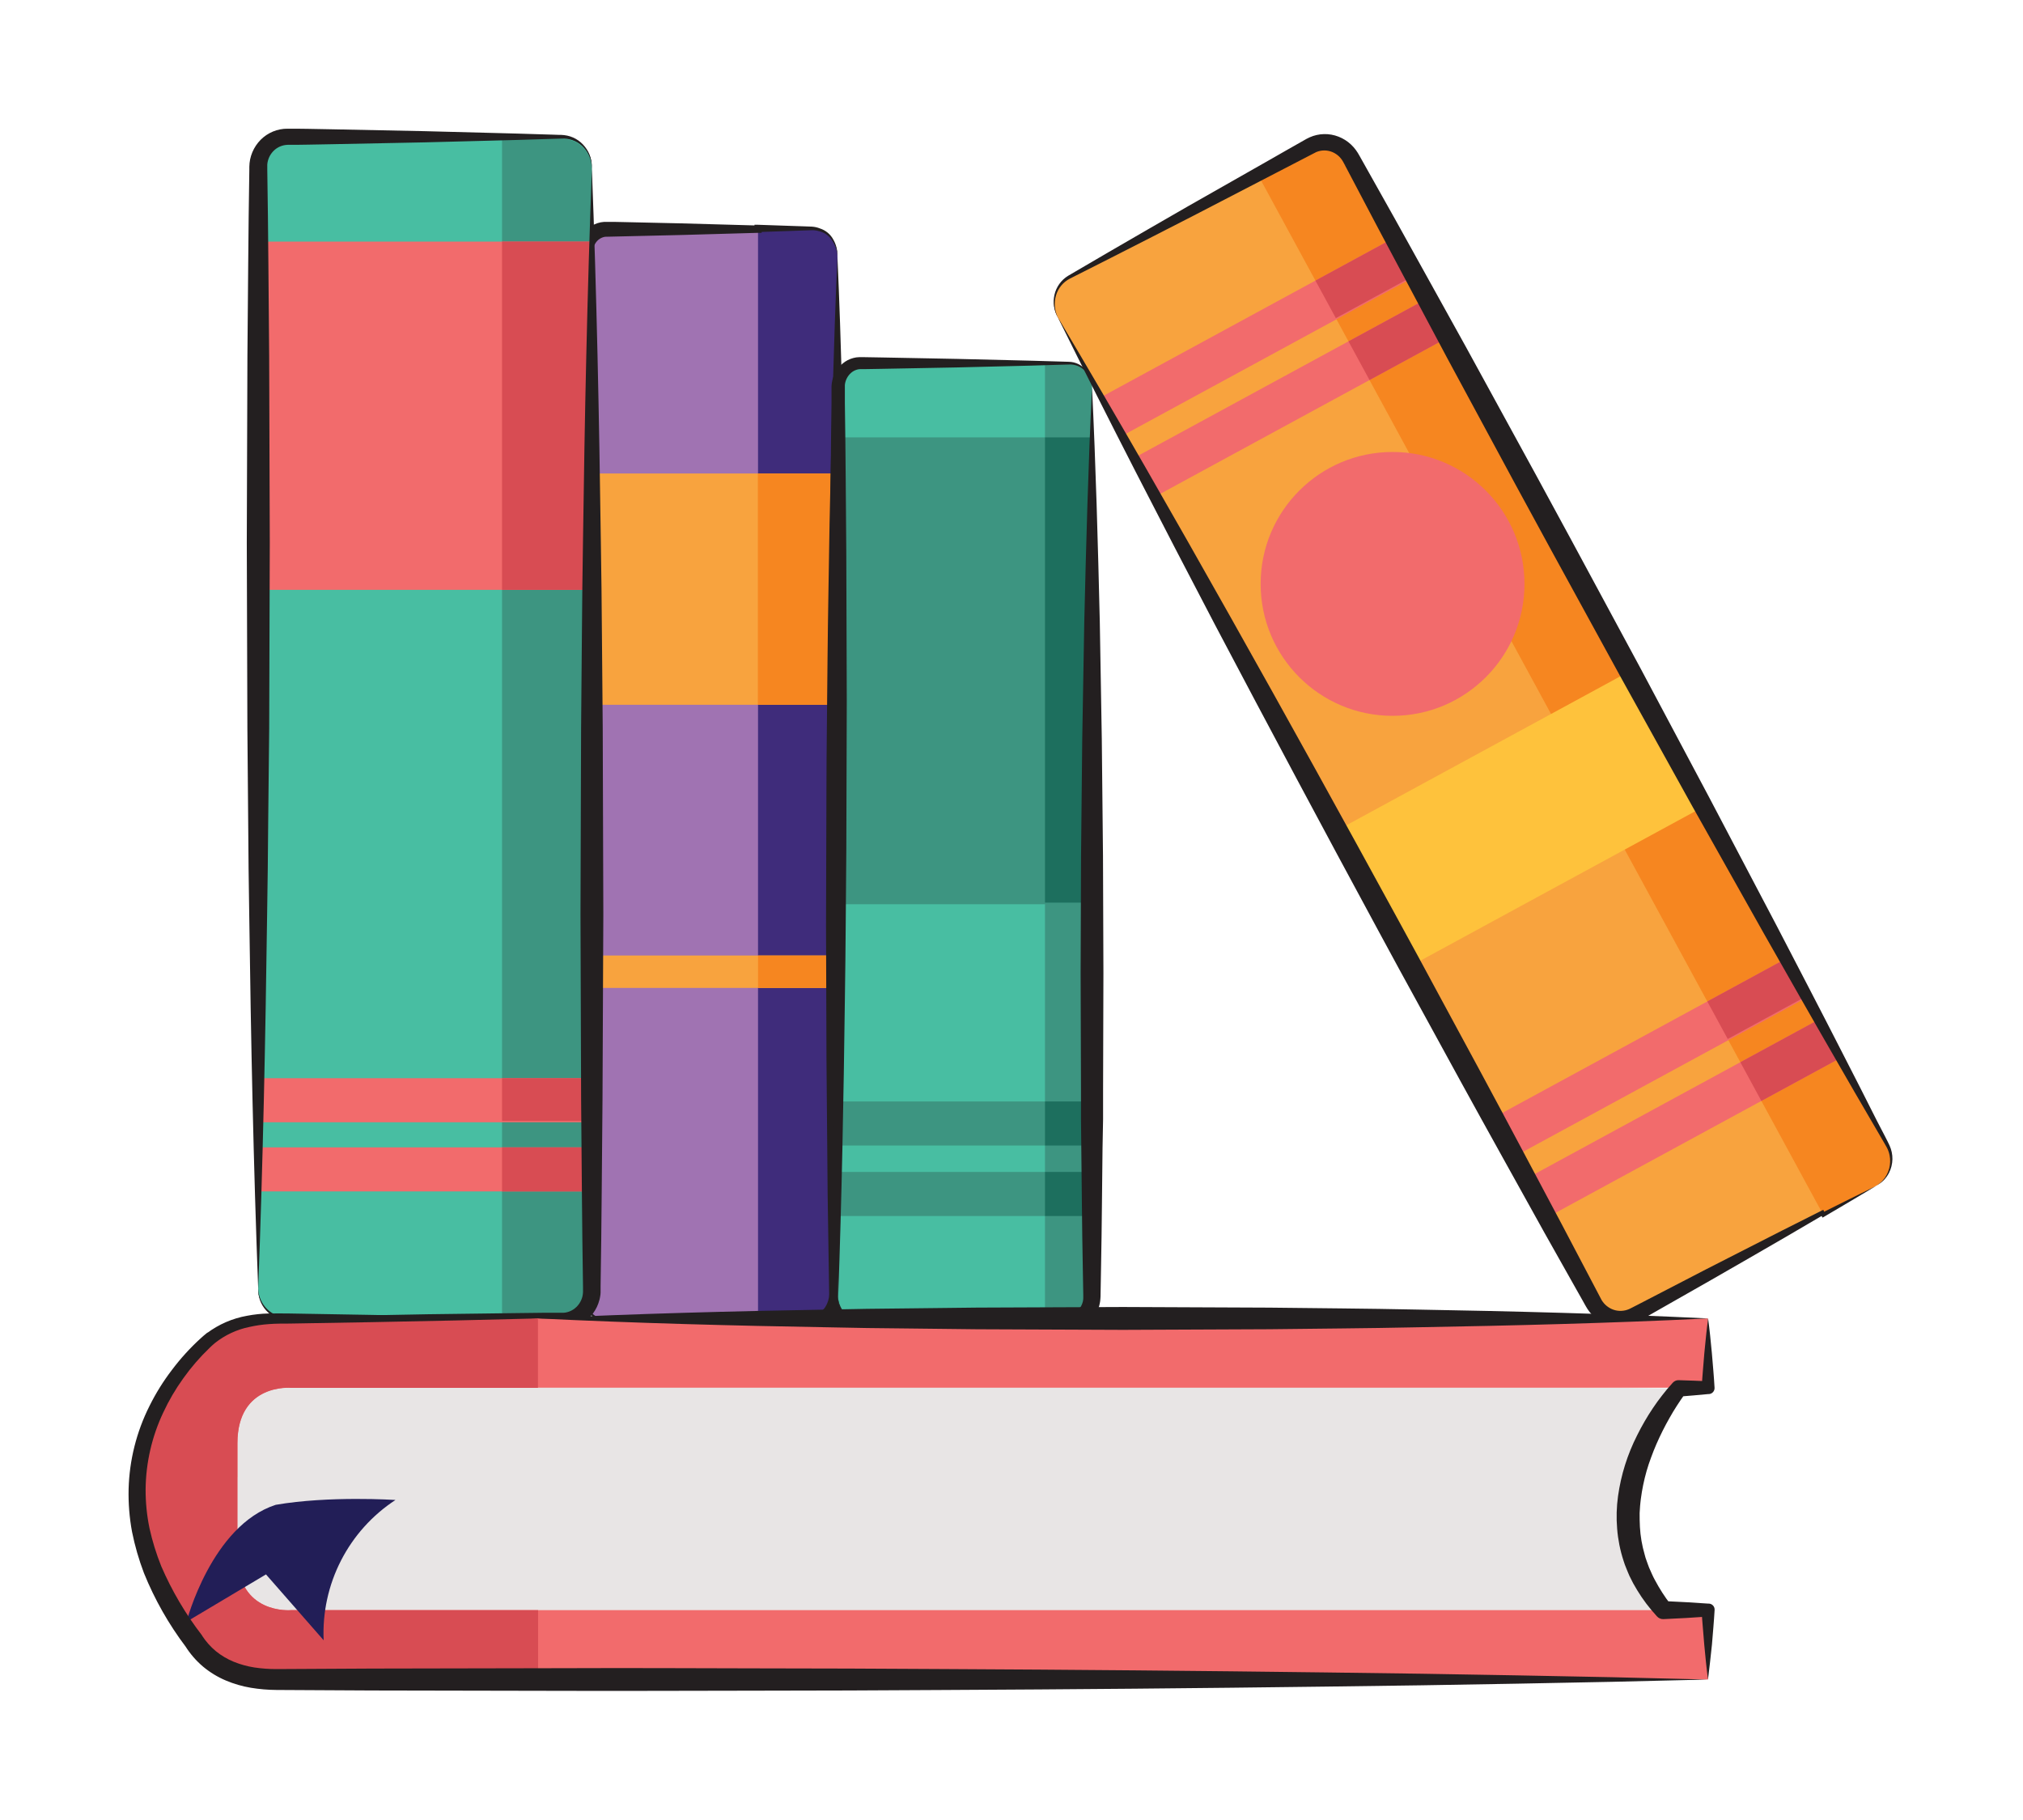 <svg width="708" height="637" viewBox="0 0 708 637" fill="none" xmlns="http://www.w3.org/2000/svg">
<g clip-path="url(#clip0_2387_329)">
<path d="M293.08 452.44C293.08 457.83 289.59 462.19 285.25 462.19H212.08C207.74 462.19 204.24 457.83 204.24 452.44V89.97C204.24 84.59 207.74 80.22 212.08 80.22H285.25C289.59 80.22 293.08 84.59 293.08 89.97V452.44Z" fill="#A073B2"/>
<path d="M283.96 79.97C288.96 79.97 293.08 84.34 293.08 89.73V452.73C293.08 458.13 289 462.5 283.96 462.5H265.29V79.97H283.96Z" fill="#3F2C7B"/>
<path d="M293.08 165.7H204.23V246.64H293.08V165.7Z" fill="#F8A33E"/>
<path d="M293.08 165.7H265.24V246.64H293.08V165.7Z" fill="#F68620"/>
<path d="M293.08 334.38H204.23V345.73H293.08V334.38Z" fill="#F8A33E"/>
<path d="M293.08 334.38H265.29V345.73H293.08V334.38Z" fill="#F68620"/>
<path d="M204.24 452.44C204.31 454.276 204.817 456.069 205.72 457.67C206.58 459.235 207.939 460.467 209.58 461.17C210.37 461.491 211.218 461.644 212.07 461.62L214.84 461.51L220.39 461.32C227.77 461.06 235.157 460.827 242.55 460.62C249.94 460.42 257.33 460.18 264.72 460.04L275.8 459.96H281.34H284.06C284.701 459.929 285.332 459.794 285.93 459.56V459.56L286.14 459.5C287.354 459.082 288.372 458.231 289 457.11C289.189 456.79 289.353 456.456 289.49 456.11C289.56 455.95 289.63 455.75 289.7 455.58L289.88 455.04C290.082 454.358 290.186 453.651 290.19 452.94L290.01 441.3L289.65 417.87L289.25 370.97L289.09 324.09L289.23 277.21C289.23 269.4 289.31 261.58 289.39 253.77L289.62 230.33C289.76 214.71 290.09 199.08 290.32 183.45C290.97 152.2 291.72 120.95 293.08 89.7C294.45 120.95 295.19 152.2 295.85 183.45C296.07 199.08 296.41 214.71 296.55 230.33L296.78 253.77C296.86 261.58 296.94 269.4 296.94 277.21L297.07 324.09L296.92 370.97L296.49 417.85L296.13 441.28L295.94 453.08C295.886 454.326 295.657 455.558 295.26 456.74C295.17 457 295.07 457.3 294.95 457.59C294.83 457.88 294.73 458.12 294.6 458.4C294.334 458.963 294.03 459.508 293.69 460.03C292.264 462.283 290.032 463.906 287.45 464.57L287.68 464.49C286.533 464.875 285.33 465.071 284.12 465.07L281.3 464.97L275.76 464.76L264.69 464.34C257.3 464.2 249.92 463.96 242.54 463.76C235.16 463.56 227.77 463.32 220.38 463.06L214.86 462.87L212.09 462.76C211.091 462.714 210.113 462.459 209.22 462.01C207.5 461.104 206.131 459.651 205.33 457.88C204.535 456.181 204.161 454.315 204.24 452.44Z" fill="#231F20"/>
<path d="M293.08 89.7C292.978 87.712 292.335 85.789 291.22 84.14C290.183 82.519 288.56 81.362 286.69 80.91H286.64C285.834 80.659 284.993 80.541 284.15 80.56L281.47 80.65L276.08 80.84L265.29 81.21L266.55 79.95V80.24V81.48H265.24L238.39 82.24L211.75 82.86C211.041 82.976 210.366 83.248 209.775 83.656C209.184 84.064 208.69 84.598 208.33 85.22C207.444 86.656 207.002 88.323 207.06 90.01L207.27 103.43C207.41 112.38 207.58 121.33 207.65 130.28C207.8 148.18 208.06 166.07 208.06 183.97C208.06 201.87 208.24 219.76 208.13 237.66C208.02 255.56 208.08 273.45 207.85 291.35L207.59 318.2L207.17 345.04C206.56 380.83 205.74 416.63 204.17 452.42C202.61 416.63 201.79 380.83 201.17 345.04L200.86 318.22L200.6 291.37C200.37 273.47 200.39 255.58 200.32 237.68C200.25 219.78 200.32 201.89 200.39 183.99C200.46 166.09 200.66 148.2 200.8 130.3C200.87 121.35 201.04 112.4 201.18 103.45L201.39 90.03C201.406 87.212 202.259 84.463 203.84 82.13C204.687 80.906 205.772 79.866 207.03 79.07C208.355 78.236 209.868 77.747 211.43 77.65H212.02H212.47H213.31H214.99L218.34 77.72L225.05 77.87L238.47 78.17L265.32 78.92L264.05 80.19V79.97V78.66H265.27L276.06 79.03L281.45 79.21L284.16 79.31C285.117 79.372 286.059 79.585 286.95 79.94C288.972 80.587 290.662 81.996 291.66 83.87C292.66 85.646 293.151 87.663 293.08 89.7Z" fill="#231F20"/>
<path d="M207.09 450.97C207.107 452.34 206.854 453.699 206.346 454.971C205.838 456.244 205.084 457.403 204.127 458.384C203.171 459.364 202.031 460.147 200.772 460.687C199.513 461.227 198.16 461.513 196.79 461.53H100.66C99.29 461.513 97.937 461.227 96.678 460.687C95.419 460.147 94.279 459.364 93.323 458.384C92.366 457.403 91.612 456.244 91.104 454.971C90.596 453.699 90.343 452.34 90.36 450.97V58.42C90.343 57.05 90.596 55.691 91.104 54.419C91.612 53.147 92.366 51.987 93.323 51.007C94.279 50.026 95.419 49.243 96.678 48.704C97.937 48.164 99.29 47.877 100.66 47.86H196.79C198.16 47.877 199.513 48.164 200.772 48.704C202.031 49.243 203.171 50.026 204.127 51.007C205.084 51.987 205.838 53.147 206.346 54.419C206.854 55.691 207.107 57.05 207.09 58.42V450.97Z" fill="#62323F"/>
<path d="M207.09 450.97C207.107 452.34 206.854 453.699 206.346 454.971C205.838 456.244 205.084 457.403 204.127 458.384C203.171 459.364 202.031 460.147 200.772 460.687C199.513 461.227 198.16 461.513 196.79 461.53H100.66C99.29 461.513 97.937 461.227 96.678 460.687C95.419 460.147 94.279 459.364 93.323 458.384C92.366 457.403 91.612 456.244 91.104 454.971C90.596 453.699 90.343 452.34 90.36 450.97V58.42C90.343 57.05 90.596 55.691 91.104 54.419C91.612 53.147 92.366 51.987 93.323 51.007C94.279 50.026 95.419 49.243 96.678 48.704C97.937 48.164 99.29 47.877 100.66 47.86H196.79C198.16 47.877 199.513 48.164 200.772 48.704C202.031 49.243 203.171 50.026 204.127 51.007C205.084 51.987 205.838 53.147 206.346 54.419C206.854 55.691 207.107 57.05 207.09 58.42V450.97Z" fill="#48BEA2"/>
<path d="M196.79 48.55C198.16 48.567 199.513 48.854 200.772 49.394C202.031 49.933 203.171 50.716 204.127 51.697C205.084 52.677 205.838 53.837 206.346 55.109C206.854 56.381 207.107 57.74 207.09 59.11V451.64C207.122 454.405 206.055 457.069 204.124 459.047C202.192 461.025 199.554 462.156 196.79 462.19H175.7V48.55H196.79Z" fill="#3D9581"/>
<path d="M207.09 377.32H90.35V392.74H207.09V377.32Z" fill="#F26B6C"/>
<path d="M207.09 401.52H90.35V416.94H207.09V401.52Z" fill="#F26B6C"/>
<path d="M207.09 377.32H175.7V392.27H207.09V377.32Z" fill="#D84C53"/>
<path d="M207.09 401.52H175.7V416.94H207.09V401.52Z" fill="#D84C53"/>
<path d="M207.09 84.55H90.35V206.42H207.09V84.55Z" fill="#F26B6C"/>
<path d="M207.09 84.55H175.7V206.42H207.09V84.55Z" fill="#D84C53"/>
<path d="M90.36 450.97C90.449 453.681 91.581 456.253 93.52 458.15C94.449 459.064 95.553 459.782 96.767 460.26C97.98 460.737 99.277 460.965 100.58 460.93L116.87 460.54L149.46 459.93L182.05 459.51L190.2 459.41H194.27H196.86H197.22C197.462 459.408 197.703 459.381 197.94 459.33C198.897 459.159 199.81 458.798 200.626 458.269C201.441 457.74 202.143 457.054 202.69 456.25C203.246 455.45 203.644 454.55 203.86 453.6C203.92 453.367 203.96 453.13 203.98 452.89C204.02 452.649 204.04 452.405 204.04 452.16V451.3V450.3C203.68 428.57 203.59 406.84 203.38 385.12L203.16 319.94L203.37 254.76L203.65 222.18L203.8 205.88L204.03 189.59C204.62 146.14 205.49 102.69 207.15 59.23C208.82 102.69 209.69 146.14 210.28 189.59L210.51 205.88L210.66 222.18L210.94 254.76L211.15 319.94L210.86 384.97C210.64 406.69 210.56 428.42 210.19 450.15V451.69V452.34C210.179 452.776 210.132 453.211 210.05 453.64C209.99 454.072 209.9 454.5 209.78 454.92C209.345 456.615 208.588 458.211 207.55 459.62C206.514 461.031 205.208 462.222 203.708 463.124C202.207 464.025 200.542 464.619 198.81 464.87C198.381 464.945 197.946 464.985 197.51 464.99H196.85H196.34H194.34L190.27 464.9L182.12 464.69L149.54 463.8L116.86 462.72L100.56 462.1C99.137 462.038 97.742 461.69 96.457 461.076C95.171 460.463 94.023 459.597 93.08 458.53C91.239 456.451 90.266 453.745 90.36 450.97V450.97Z" fill="#231F20"/>
<path d="M207.09 59.11C207.142 56.399 206.171 53.768 204.37 51.74C203.499 50.769 202.442 49.982 201.263 49.426C200.083 48.869 198.803 48.555 197.5 48.5C192.16 48.6 186.65 48.82 181.23 48.97L148.6 49.82L115.97 50.47L107.81 50.62L103.73 50.68H101.73H100.73L100 50.73C99.034 50.847 98.102 51.156 97.258 51.641C96.415 52.125 95.677 52.775 95.09 53.55C94.493 54.325 94.051 55.208 93.79 56.15L93.63 56.86L93.54 57.58V58.32V59.32C93.9 81.08 93.99 102.83 94.2 124.58L94.42 189.85L94.21 255.11L93.86 287.78L93.71 304.1L93.48 320.41C92.89 363.92 92.02 407.41 90.36 450.94C88.69 407.43 87.82 363.94 87.23 320.41L87 304.1L86.86 287.78L86.58 255.15L86.37 189.89L86.59 124.62C86.81 102.87 86.89 81.12 87.26 59.36V58.36L87.34 57.05L87.54 55.76L87.87 54.49C88.394 52.817 89.233 51.259 90.34 49.9C91.445 48.54 92.81 47.414 94.355 46.588C95.901 45.762 97.595 45.253 99.34 45.09L100.64 45.04H101.64H103.64L107.72 45.09L115.88 45.24L148.51 45.9L181.14 46.75L189.3 47L193.38 47.12L195.38 47.19C196.06 47.19 196.73 47.19 197.46 47.29C198.876 47.447 200.246 47.887 201.49 48.583C202.733 49.278 203.825 50.216 204.7 51.34C206.45 53.535 207.304 56.311 207.09 59.11V59.11Z" fill="#231F20"/>
<path d="M382.15 453.85C382.15 458.57 378.65 462.4 374.33 462.4H301.15C296.82 462.4 293.3 458.57 293.3 453.85V135.67C293.3 130.94 296.82 127.11 301.15 127.11H374.33C378.65 127.11 382.15 130.94 382.15 135.67V453.85Z" fill="#48BEA2"/>
<path d="M377.62 461.6C379.013 460.848 380.173 459.727 380.972 458.36C381.771 456.994 382.178 455.433 382.15 453.85V135.67C382.15 130.94 378.65 127.11 374.33 127.11H365.72V461.6H377.62Z" fill="#3D9581"/>
<path d="M382.14 153.06H293.29V316.44H382.14V153.06Z" fill="#3D9581"/>
<path d="M382.15 153.06H365.72V315.88H382.15V153.06Z" fill="#1D6F5E"/>
<path d="M382.14 410.13H293.6V425.55H382.14V410.13Z" fill="#3D9581"/>
<path d="M382.14 385.46H293.6V400.88H382.14V385.46Z" fill="#3D9581"/>
<path d="M382.15 410.13H365.72V425.55H382.15V410.13Z" fill="#1D6F5E"/>
<path d="M382.15 385.46H365.72V400.88H382.15V385.46Z" fill="#1D6F5E"/>
<path d="M293.3 453.85C293.39 455.696 294.047 457.47 295.18 458.93C296.261 460.356 297.826 461.338 299.58 461.69C300.461 461.82 301.354 461.843 302.24 461.76L305.04 461.66L310.63 461.44C318.09 461.14 325.55 460.92 333 460.68C340.45 460.44 347.92 460.25 355.37 460.07L366.56 459.79L372.15 459.66H373.55H374.25H374.7C375.272 459.594 375.826 459.417 376.33 459.14L376.9 458.83H377.62L376.32 459.14C376.066 459.271 375.833 459.44 375.63 459.64L376.33 459.13C376.806 458.87 377.236 458.532 377.6 458.13C377.795 457.921 377.969 457.693 378.12 457.45L378.34 457.11C378.411 456.984 378.475 456.854 378.53 456.72C378.66 456.468 378.764 456.203 378.84 455.93C378.937 455.662 379.004 455.383 379.04 455.1C379.097 454.814 379.124 454.522 379.12 454.23C379.12 454 379.12 453.53 379.12 453.11L378.94 442.87C378.8 436.04 378.72 429.22 378.65 422.39L378.43 401.92L378.32 391.68V381.44L378.19 340.49L378.34 299.49L378.76 258.54L379.47 217.54C380.12 190.24 380.85 162.94 382.18 135.64C383.51 162.94 384.24 190.24 384.9 217.54L385.6 258.54L386.02 299.49L386.17 340.49L386.05 381.44V391.68L385.86 401.86L385.64 422.33C385.57 429.16 385.49 435.98 385.35 442.81L385.17 453.05C385.17 453.47 385.17 453.86 385.11 454.48C385.087 455.042 385.013 455.601 384.89 456.15C384.787 456.71 384.633 457.259 384.43 457.79C384.252 458.332 384.021 458.854 383.74 459.35C383.617 459.604 383.481 459.851 383.33 460.09L382.83 460.81C382.502 461.275 382.134 461.71 381.73 462.11C380.9 462.924 379.944 463.6 378.9 464.11L379.6 463.6C379.395 463.806 379.159 463.978 378.9 464.11L378.29 464.42H377.61L378.9 464.11C377.735 464.678 376.472 465.017 375.18 465.11C374.87 465.11 374.5 465.11 374.24 465.11H373.54H372.14L366.56 464.97L355.37 464.7C347.92 464.52 340.46 464.34 333 464.08C325.54 463.82 318.09 463.63 310.63 463.32L305.04 463.11L302.24 463C301.263 463.012 300.288 462.897 299.34 462.66C297.44 462.104 295.806 460.878 294.74 459.21C293.707 457.62 293.203 455.744 293.3 453.85Z" fill="#231F20"/>
<path d="M382.15 135.67C382.092 133.5 381.242 131.426 379.76 129.84C379.049 129.076 378.179 128.476 377.212 128.082C376.245 127.688 375.203 127.51 374.16 127.56L361.16 127.94L335.09 128.58L309.02 129.07L302.5 129.18H301.69C301.447 129.168 301.203 129.168 300.96 129.18C300.576 129.196 300.196 129.263 299.83 129.38C299.091 129.606 298.409 129.988 297.83 130.5C296.605 131.592 295.837 133.106 295.68 134.74C295.66 134.943 295.66 135.147 295.68 135.35V136.08V137.71V140.97C295.96 158.35 296.02 175.73 296.18 193.11L296.35 245.25L296.19 297.39C296.02 314.77 295.97 332.15 295.69 349.53C295.25 384.29 294.6 419.05 293.35 453.81C292.1 419.05 291.45 384.29 291.01 349.53C290.73 332.15 290.67 314.77 290.51 297.39L290.35 245.25L290.51 193.11C290.68 175.73 290.74 158.35 291.01 140.97V137.71V136.08V135.67V135.18C291.021 134.845 291.051 134.511 291.1 134.18C291.449 131.443 292.826 128.941 294.95 127.18C296.023 126.287 297.279 125.642 298.63 125.29C299.308 125.101 300.007 125 300.71 124.99C301.09 124.99 301.34 124.99 301.61 124.99H302.42L308.94 125.1L335.01 125.6L361.08 126.23L374.08 126.61C375.22 126.632 376.341 126.901 377.366 127.398C378.392 127.895 379.297 128.609 380.02 129.49C381.468 131.217 382.226 133.418 382.15 135.67V135.67Z" fill="#231F20"/>
<path d="M660.26 400.18C661.61 402.592 661.947 405.442 661.197 408.103C660.447 410.764 658.671 413.018 656.26 414.37L571.8 460.29C569.357 461.586 566.5 461.859 563.856 461.049C561.212 460.239 558.997 458.412 557.7 455.97L370.23 111.08C368.88 108.666 368.542 105.815 369.292 103.153C370.042 100.49 371.818 98.234 374.23 96.88L458.7 50.97C461.147 49.683 464.005 49.419 466.647 50.236C469.288 51.053 471.498 52.886 472.79 55.33L660.26 400.18Z" fill="#62323F"/>
<path d="M660.26 400.18C661.61 402.592 661.947 405.442 661.197 408.103C660.447 410.764 658.671 413.018 656.26 414.37L571.8 460.29C569.357 461.586 566.5 461.859 563.856 461.049C561.212 460.239 558.997 458.412 557.7 455.97L370.23 111.08C368.88 108.666 368.542 105.815 369.292 103.153C370.042 100.49 371.818 98.234 374.23 96.88L458.7 50.97C461.147 49.683 464.005 49.419 466.647 50.236C469.288 51.053 471.498 52.886 472.79 55.33L660.26 400.18Z" fill="#F8A33E"/>
<path d="M459.03 51.57C460.244 50.931 461.571 50.538 462.937 50.414C464.303 50.29 465.679 50.436 466.988 50.845C468.297 51.254 469.513 51.917 470.565 52.796C471.617 53.676 472.485 54.754 473.12 55.97L660.59 400.79C661.94 403.202 662.277 406.052 661.527 408.713C660.777 411.374 659.001 413.628 656.59 414.98L638.06 425.05L440.5 61.64L459.03 51.57Z" fill="#F68620"/>
<path d="M625.107 335.466L522.543 391.223L529.908 404.771L632.472 349.014L625.107 335.466Z" fill="#F26B6C"/>
<path d="M636.657 356.733L534.093 412.49L541.458 426.038L644.022 370.281L636.657 356.733Z" fill="#F26B6C"/>
<path d="M625.096 335.47L597.518 350.462L604.658 363.597L632.236 348.605L625.096 335.47Z" fill="#D84C53"/>
<path d="M636.653 356.737L609.075 371.729L616.44 385.277L644.018 370.285L636.653 356.737Z" fill="#D84C53"/>
<path d="M487.956 83.192L385.392 138.949L392.757 152.497L495.321 96.74L487.956 83.192Z" fill="#F26B6C"/>
<path d="M499.517 104.459L396.953 160.216L404.318 173.764L506.881 118.007L499.517 104.459Z" fill="#F26B6C"/>
<path d="M487.95 83.205L460.372 98.197L467.512 111.332L495.091 96.339L487.95 83.205Z" fill="#D84C53"/>
<path d="M499.513 104.463L471.935 119.455L479.3 133.003L506.878 118.01L499.513 104.463Z" fill="#D84C53"/>
<path d="M570.417 234.865L467.853 290.622L493.645 338.065L596.209 282.308L570.417 234.865Z" fill="#FEC23C"/>
<path d="M487.36 250.51C512.859 250.51 533.53 229.839 533.53 204.34C533.53 178.841 512.859 158.17 487.36 158.17C461.861 158.17 441.19 178.841 441.19 204.34C441.19 229.839 461.861 250.51 487.36 250.51Z" fill="#F26B6C"/>
<path d="M370.23 111.08C390.86 145.75 410.86 180.78 430.67 215.97C450.48 251.16 469.95 286.43 489.28 321.82C494.14 330.65 498.92 339.53 503.71 348.41L518.07 374.97C527.64 392.72 537.07 410.56 546.53 428.35L560.53 454.97C561.491 456.566 562.986 457.771 564.75 458.37C566.516 458.955 568.436 458.865 570.14 458.12C570.5 457.98 571.14 457.61 571.7 457.34L573.38 456.48L576.74 454.74L583.46 451.26C592.407 446.593 601.373 441.983 610.36 437.43L623.86 430.55L637.37 423.75L638.11 423.38L638.45 424.07L638.76 424.68L637.76 424.37C644.04 421.2 650.36 418.12 656.66 414.98C650.61 418.56 644.58 422.2 638.5 425.74L637.85 426.11L637.45 425.43L637.1 424.83L638.18 425.15L625.12 432.79L612.03 440.36C603.25 445.433 594.473 450.453 585.7 455.42L579.13 459.16L575.86 461.04L574.22 461.98C573.64 462.3 573.22 462.58 572.43 462.98C569.527 464.411 566.19 464.689 563.09 463.76C559.998 462.822 557.34 460.816 555.59 458.1C555.12 457.37 554.86 456.86 554.54 456.31L553.62 454.66L551.76 451.37L548.05 444.78L540.63 431.6C530.86 413.97 521 396.33 511.3 378.65L496.78 352.12C491.93 343.28 487.08 334.44 482.31 325.56C463.117 290.087 444.117 254.507 425.31 218.82C406.62 183.1 388.1 147.27 370.23 111.08Z" fill="#231F20"/>
<path d="M656.58 414.97C657.485 414.423 658.306 413.75 659.02 412.97C660.042 411.79 660.779 410.391 661.174 408.881C661.569 407.37 661.613 405.79 661.3 404.26C661.104 403.26 660.749 402.298 660.25 401.41C659.77 400.52 659.19 399.58 658.67 398.67L655.45 393.14C651.15 385.807 646.877 378.433 642.63 371.02C634.1 356.27 625.7 341.44 617.28 326.63L592.22 282.07L567.43 237.36C551.05 207.49 534.65 177.62 518.52 147.6L506.38 125.11L494.38 102.56L482.38 80L470.47 57.39L473.15 58.98L470.47 57.38C470.225 56.888 469.951 56.41 469.65 55.95C469.371 55.552 469.06 55.178 468.72 54.83C468.025 54.146 467.208 53.6 466.31 53.22C465.414 52.844 464.452 52.65 463.48 52.65C462.508 52.65 461.546 52.844 460.65 53.22L446.48 60.56L417.71 75.47C408.09 80.38 398.5 85.34 388.85 90.21L374.4 97.52C373.249 98.118 372.23 98.942 371.404 99.942C370.578 100.942 369.961 102.097 369.59 103.34C368.813 105.924 369.053 108.707 370.26 111.12C368.855 108.73 368.415 105.894 369.03 103.19C369.34 101.812 369.923 100.511 370.746 99.363C371.569 98.216 372.614 97.246 373.82 96.51L387.82 88.33C397.15 82.88 406.53 77.53 415.88 72.12L444.04 56.12L451.04 52.12L454.57 50.12L456.33 49.12L457.21 48.62C457.52 48.45 457.96 48.24 458.34 48.06C459.924 47.353 461.632 46.968 463.366 46.927C465.1 46.886 466.824 47.19 468.44 47.82C470.056 48.446 471.536 49.376 472.8 50.56C473.433 51.151 474.009 51.801 474.52 52.5C474.982 53.139 475.403 53.807 475.78 54.5L473.1 52.91L475.78 54.5L488.29 76.79L500.69 99.14L513.08 121.49L525.35 143.91C541.77 173.77 557.92 203.77 574.08 233.77L598.08 278.88L621.86 324.11C629.71 339.23 637.59 354.34 645.33 369.52C649.23 377.1 653.093 384.697 656.92 392.31L659.86 397.97C660.34 398.97 660.86 399.85 661.29 400.86C661.986 402.371 662.331 404.019 662.298 405.682C662.265 407.345 661.855 408.978 661.1 410.46C660.603 411.425 659.962 412.308 659.2 413.08C658.424 413.835 657.541 414.471 656.58 414.97V414.97Z" fill="#231F20"/>
<path d="M587.51 485.9C587.51 485.9 545.88 533.9 590.05 571.28H78.86L76.29 479.97L587.51 485.9Z" fill="#E8E5E5"/>
<path d="M83.11 516.97V505.04C83.11 483.93 101.89 485.64 101.89 485.64H597.76V461.39H96.76C86.25 461.39 78.94 464.16 73.86 468.19C73.41 468.56 72.99 468.91 72.59 469.27L72.46 469.39C72.23 469.6 71.99 469.8 71.79 470.02C62.3 478.73 25.61 518.31 67.84 574.25C72.48 581.54 81.06 587.73 96.78 587.73H597.78V563.48H101.86C101.86 563.48 83.08 565.19 83.08 544.09V516.97H83.11Z" fill="#F26B6C"/>
<path d="M101.86 563.48C101.86 563.48 83.08 565.19 83.08 544.09V505.09C83.08 483.98 101.86 485.69 101.86 485.69H188.27V461.39H96.77C86.26 461.39 78.95 464.16 73.87 468.19C73.42 468.56 73 468.91 72.6 469.27L72.47 469.39C72.24 469.6 72 469.8 71.8 470.02C62.31 478.73 25.62 518.31 67.85 574.25C72.49 581.54 81.07 587.73 96.79 587.73H188.32V563.48H101.86Z" fill="#D84C53"/>
<path d="M96.49 526.62C115.09 523.39 138.41 524.92 138.41 524.92C130.316 530.216 123.741 537.528 119.332 546.138C114.924 554.748 112.835 564.357 113.27 574.02L93.09 550.97L65.28 567.54C65.28 567.54 74.03 533.88 96.49 526.62Z" fill="#221E57"/>
<path d="M597.76 461.39C563.64 463.05 529.51 463.91 495.39 464.5C478.33 464.87 461.27 464.95 444.21 465.17L393.03 465.39L341.86 465.18L316.27 464.89L303.48 464.75L290.68 464.51C256.56 463.93 222.44 463.05 188.32 461.39C222.44 459.72 256.56 458.85 290.68 458.27L303.48 458.03L316.27 457.89L341.86 457.6L393.05 457.39L444.23 457.61C461.29 457.83 478.35 457.91 495.41 458.28C529.51 458.87 563.64 459.73 597.76 461.39Z" fill="#231F20"/>
<path d="M597.76 587.73C597.22 583.73 596.83 579.64 596.45 575.6L595.95 569.54C595.76 567.54 595.64 565.54 595.51 563.48L597.76 565.72L589.96 566.23L582.16 566.62C581.74 566.639 581.321 566.565 580.934 566.402C580.547 566.24 580.2 565.993 579.92 565.68L579.78 565.52C577.222 562.754 574.947 559.739 572.99 556.52C571.989 554.908 571.084 553.238 570.28 551.52C569.88 550.66 569.55 549.76 569.18 548.88L568.65 547.55L568.2 546.19C567.008 542.553 566.255 538.786 565.96 534.97C565.643 531.173 565.746 527.353 566.27 523.58C567.305 516.161 569.565 508.967 572.96 502.29C574.595 498.988 576.446 495.798 578.5 492.74C579.5 491.23 580.6 489.74 581.73 488.29C582.86 486.84 583.99 485.45 585.33 484L585.48 483.84C585.734 483.565 586.044 483.347 586.389 483.202C586.734 483.057 587.106 482.988 587.48 483C590.9 483.07 594.32 483.25 597.74 483.37L595.54 485.63C595.68 483.63 595.79 481.63 595.98 479.56L596.48 473.5C596.87 469.5 597.26 465.42 597.8 461.38C598.33 465.38 598.73 469.46 599.11 473.5L599.62 479.56C599.8 481.56 599.92 483.56 600.05 485.63C600.086 486.177 599.906 486.717 599.55 487.134C599.193 487.551 598.687 487.811 598.14 487.86H597.85C594.45 488.16 591.04 488.51 587.63 488.75L589.73 487.75C588.8 489 587.82 490.48 586.9 491.89C585.98 493.3 585.1 494.79 584.26 496.27C582.581 499.224 581.059 502.265 579.7 505.38C579.02 506.93 578.41 508.5 577.83 510.08L576.99 512.45L576.25 514.85C575.345 518.04 574.676 521.292 574.25 524.58C574.17 525.39 574.04 526.21 573.99 527.03L573.83 529.48C573.83 531.11 573.83 532.74 573.93 534.36C574.109 537.605 574.66 540.82 575.57 543.94L575.89 545.12L576.29 546.27C576.58 547.03 576.82 547.81 577.13 548.57C577.81 550.05 578.4 551.57 579.22 553.02C580.779 555.959 582.582 558.763 584.61 561.4L582.23 560.3L590.03 560.69L597.83 561.19H598.12C598.395 561.208 598.663 561.28 598.91 561.401C599.157 561.523 599.377 561.693 599.558 561.9C599.739 562.107 599.878 562.348 599.966 562.609C600.054 562.87 600.089 563.145 600.07 563.42V563.42C599.94 565.42 599.82 567.42 599.64 569.48L599.14 575.54C598.68 579.64 598.29 583.68 597.76 587.73Z" fill="#231F20"/>
<path d="M188.3 461.39L159.3 462.1L130.3 462.69L101.3 463.19C98.89 463.19 96.44 463.19 94.15 463.37C91.841 463.53 89.548 463.865 87.29 464.37C82.897 465.269 78.776 467.187 75.26 469.97C74.938 470.237 74.548 470.406 74.134 470.46C73.719 470.514 73.298 470.449 72.919 470.273C72.541 470.097 72.219 469.818 71.993 469.467C71.766 469.116 71.644 468.708 71.64 468.29V468.22L74.85 470.22L75.28 469.95L74.6 470.54L74.26 470.84L74.07 471.01L73.95 471.13L73.48 471.57L73.33 471.72C69.955 474.952 66.891 478.494 64.18 482.3C61.45 486.084 59.086 490.119 57.12 494.35C53.162 502.732 51.061 511.871 50.96 521.14C50.936 525.749 51.395 530.347 52.33 534.86C53.333 539.378 54.704 543.806 56.43 548.1C60.137 556.688 64.901 564.78 70.61 572.19L70.73 572.35V572.42C72.055 574.453 73.676 576.276 75.54 577.83C77.433 579.368 79.542 580.618 81.8 581.54C84.125 582.481 86.551 583.153 89.03 583.54C91.586 583.919 94.166 584.106 96.75 584.1L130.15 583.92L196.94 583.79C219.21 583.7 241.48 583.79 263.74 583.85L297.14 583.92L330.54 584.09C375.067 584.31 419.6 584.707 464.14 585.28L497.54 585.73L530.94 586.3C553.2 586.68 575.467 587.167 597.74 587.76C575.473 588.34 553.207 588.823 530.94 589.21L497.54 589.78L464.14 590.23C419.613 590.81 375.08 591.207 330.54 591.42L297.14 591.59L263.74 591.66C241.48 591.66 219.21 591.81 196.94 591.72L130.15 591.59L96.75 591.41C93.761 591.39 90.779 591.135 87.83 590.65C84.81 590.146 81.86 589.291 79.04 588.1C76.146 586.879 73.45 585.234 71.04 583.22C68.642 581.183 66.568 578.792 64.89 576.13L65.05 576.36C59.045 568.422 54.113 559.727 50.38 550.5C48.593 545.81 47.198 540.98 46.21 536.06C45.292 531.115 44.89 526.088 45.01 521.06C45.286 510.976 47.775 501.076 52.3 492.06C54.513 487.596 57.152 483.357 60.18 479.4C63.164 475.43 66.512 471.748 70.18 468.4L70.03 468.55L70.92 467.73L70.8 467.85C71.09 467.57 71.17 467.52 71.29 467.41L71.66 467.11L72.38 466.51C72.511 466.41 72.652 466.323 72.8 466.25V466.25H72.86C73.39 466.001 73.998 465.972 74.549 466.171C75.101 466.37 75.551 466.78 75.8 467.31C75.946 467.623 76.018 467.965 76.01 468.31L72.4 466.56C76.546 463.45 81.366 461.36 86.47 460.46C88.943 459.986 91.452 459.718 93.97 459.66C96.5 459.59 98.88 459.66 101.3 459.66L130.3 460.16L159.3 460.75L188.3 461.39Z" fill="#231F20"/>
</g>
<defs>
<clipPath id="clip0_2387_329">
<rect width="617.29" height="546.72" fill="white" transform="translate(45 45)"/>
</clipPath>
</defs>
</svg>
